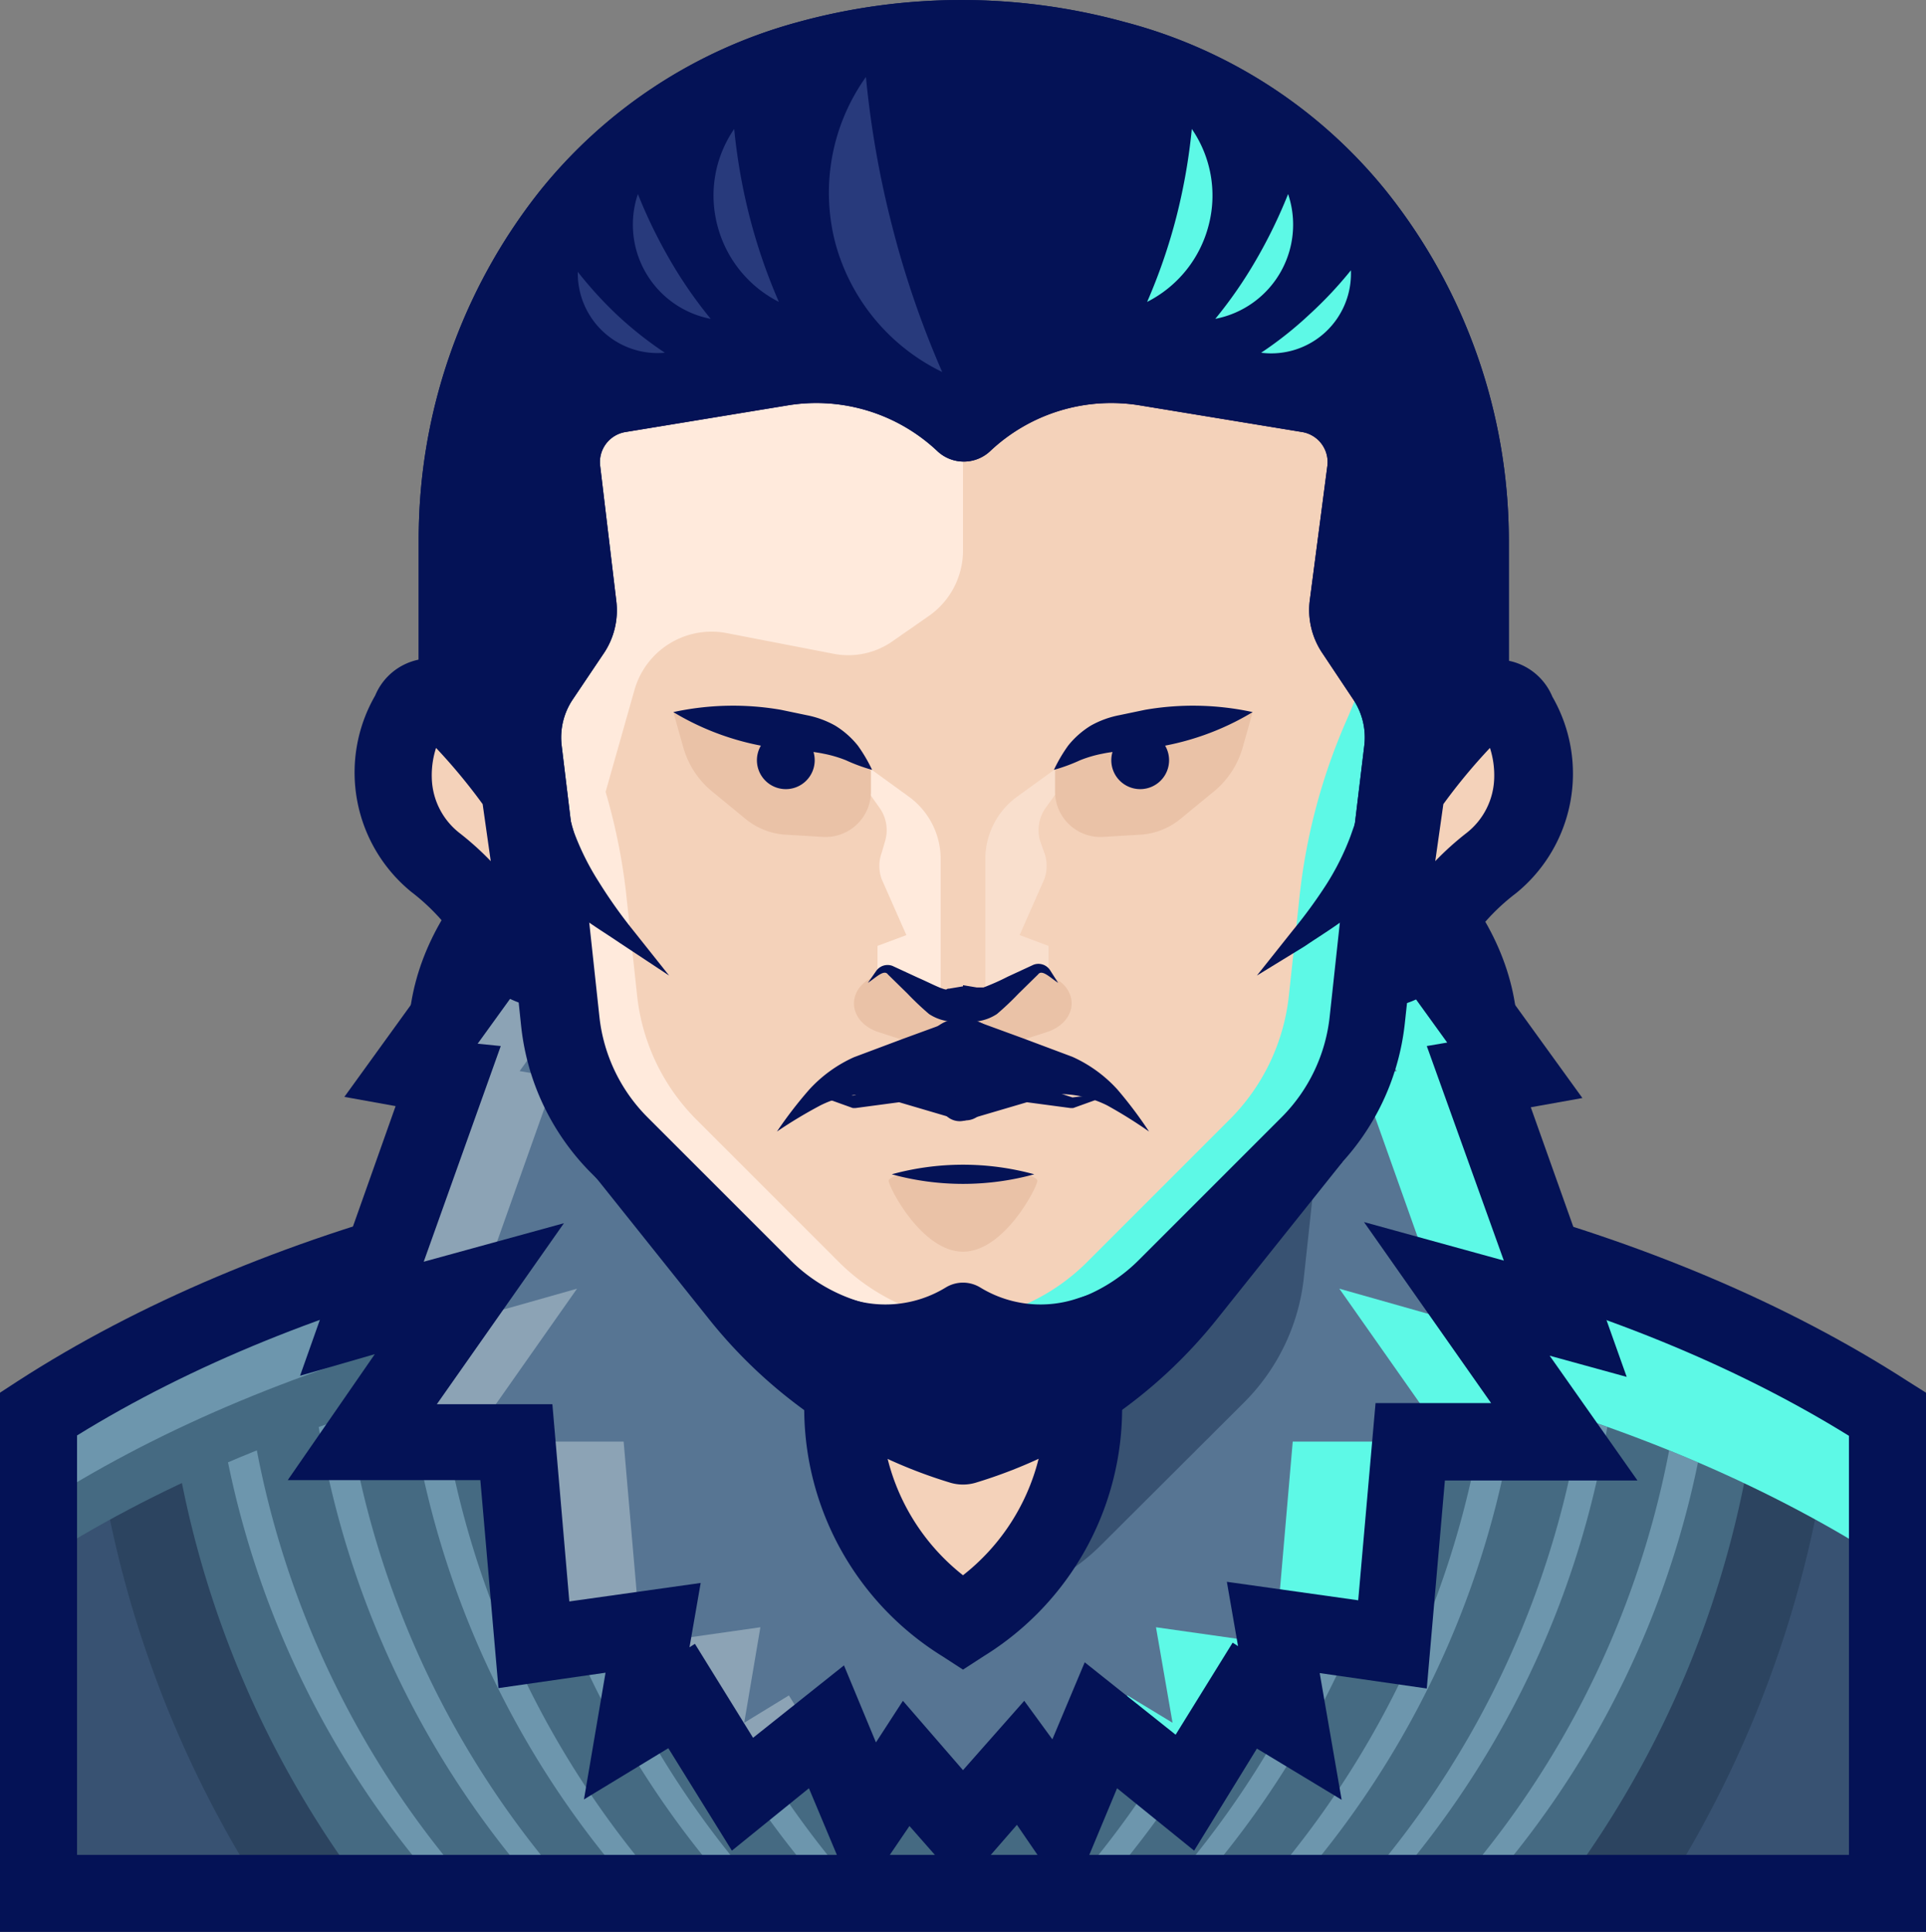 <svg xmlns="http://www.w3.org/2000/svg" width="50" height="50.158" viewBox="0 0 50 50.158">
  <rect x="0" y="0" width="50" height="50.158" fill="#808080" stroke="none"/>
  <g id="jon" transform="translate(-7 -6.842)">
    <ellipse id="Ellipse_10" data-name="Ellipse 10" cx="14.4" cy="8.96" rx="14.4" ry="8.96" transform="translate(17.6 24.83)" fill="#041256"/>
    <path id="Path_1114" data-name="Path 1114" d="M32,37.33c-9.52,0-18.08,2.41-24,6.23V56H56V43.57C50.09,39.74,41.53,37.33,32,37.33Z" fill="#385272"/>
    <path id="Path_1115" data-name="Path 1115" d="M13.84,56H50.16a28.86,28.86,0,0,0,4.47-13.26,45.14,45.14,0,0,0-20-5.34c-.88,0-1.75-.07-2.65-.07h0c-.89,0-1.76,0-2.64.07a45.09,45.09,0,0,0-20,5.33A28.75,28.75,0,0,0,13.84,56Z" fill="#2c4460"/>
    <path id="Path_1116" data-name="Path 1116" d="M11.26,41.74A26.06,26.06,0,0,0,16.53,56H47.47a26,26,0,0,0,5.27-14.26A47.78,47.78,0,0,0,32,37.33a47.75,47.75,0,0,0-20.74,4.41Z" fill="#456a82"/>
    <path id="Path_1117" data-name="Path 1117" d="M33.62,37.34h-.4a50.1,50.1,0,0,0-20.74,4.18,24,24,0,0,0,5.27,13.54h.81a24,24,0,0,1-5.27-13.54,50,50,0,0,1,20.33-4.18Z" fill="#6d96ad"/>
    <path id="Path_1118" data-name="Path 1118" d="M36.12,37.34h-.41A50.13,50.13,0,0,0,15,41.51a24.07,24.07,0,0,0,5.27,13.54h.81a24,24,0,0,1-5.27-13.54,50,50,0,0,1,20.31-4.17Z" fill="#6d96ad"/>
    <path id="Path_1119" data-name="Path 1119" d="M38.61,37.34H38.2a50.08,50.08,0,0,0-20.73,4.18,24,24,0,0,0,5.27,13.54h.8a24.07,24.07,0,0,1-5.27-13.54,50,50,0,0,1,20.34-4.18Z" fill="#6d96ad"/>
    <path id="Path_1120" data-name="Path 1120" d="M41.1,37.34h-.4A50.1,50.1,0,0,0,20,41.51a24,24,0,0,0,5.27,13.54H26a24,24,0,0,1-5.27-13.54A49.92,49.92,0,0,1,41.1,37.34Z" fill="#6d96ad"/>
    <path id="Path_1121" data-name="Path 1121" d="M43.59,37.34h-.4a50.1,50.1,0,0,0-20.74,4.18,24,24,0,0,0,5.27,13.54h.81a24,24,0,0,1-5.27-13.54,49.92,49.92,0,0,1,20.33-4.18Z" fill="#6d96ad"/>
    <path id="Path_1122" data-name="Path 1122" d="M30.38,37.34h.4a50.1,50.1,0,0,1,20.74,4.18,24,24,0,0,1-5.27,13.54h-.81a24,24,0,0,0,5.27-13.54,50,50,0,0,0-20.33-4.18Z" fill="#6d96ad"/>
    <path id="Path_1123" data-name="Path 1123" d="M27.88,37.34h.41A50.13,50.13,0,0,1,49,41.51a24.07,24.07,0,0,1-5.27,13.54H43a24,24,0,0,0,5.27-13.54,50,50,0,0,0-20.39-4.17Z" fill="#6d96ad"/>
    <path id="Path_1124" data-name="Path 1124" d="M25.39,37.34h.41a50.08,50.08,0,0,1,20.73,4.18,24,24,0,0,1-5.27,13.54h-.8a24.07,24.07,0,0,0,5.27-13.54,50,50,0,0,0-20.34-4.18Z" fill="#6d96ad"/>
    <path id="Path_1125" data-name="Path 1125" d="M22.9,37.34h.4A50.1,50.1,0,0,1,44,41.51a24,24,0,0,1-5.27,13.54H38a24,24,0,0,0,5.27-13.54A49.92,49.92,0,0,0,22.9,37.34Z" fill="#6d96ad"/>
    <path id="Path_1126" data-name="Path 1126" d="M20.41,37.34h.4a50.1,50.1,0,0,1,20.74,4.18,24,24,0,0,1-5.27,13.54h-.81a24,24,0,0,0,5.27-13.54,49.92,49.92,0,0,0-20.33-4.18Z" fill="#6d96ad"/>
    <path id="Path_1127" data-name="Path 1127" d="M32,37.33c-9.52,0-18.08,2.41-24,6.23V47.4c5.91-3.82,14.47-6.23,24-6.23s18.1,2.41,24,6.24V43.57C50.09,39.74,41.53,37.33,32,37.33Z" fill="#456a82"/>
    <path id="Path_1128" data-name="Path 1128" d="M32,37.33c-9.52,0-18.08,2.41-24,6.23v2.38c5.91-3.82,14.47-6.23,24-6.23S50.09,42.12,56,46V43.57C50.09,39.74,41.53,37.33,32,37.33Z" fill="#6d96ad"/>
    <path id="Path_1129" data-name="Path 1129" d="M32.2,41.17c9.45,0,17.93,2.44,23.8,6.24V43.57c-5.87-3.8-14.35-6.2-23.8-6.23Z" fill="#5df9e6"/>
    <path id="Path_1130" data-name="Path 1130" d="M57,57H7V43l.46-.3c6.28-4.06,15.22-6.39,24.54-6.39s18.26,2.34,24.54,6.4L57,43ZM9,55H55V44.12c-5.94-3.68-14.29-5.79-23-5.79S14.94,40.44,9,44.11Z" fill="#041256"/>
    <path id="Path_1131" data-name="Path 1131" d="M47.65,41.09l-2.24-6.28.93-.16L44.3,31.81V30.13l-5.57.41L32.01,44.75,25.3,30.54l-5.57-.41v1.68l-2.05,2.84.93.16-2.23,6.28,2.79-.79-2.79,3.97h4l.46,5.26,3.09-.44-.43,2.48,1.17-.71,1.58,2.55,2.2-1.75,1.03,2.49,1.05-1.52,1.48,1.69,1.49-1.69,1.05,1.52,1.02-2.49,2.21,1.75,1.57-2.55,1.17.71-.43-2.48,3.1.44.45-5.26h4.01l-2.8-3.97Z" fill="#577593"/>
    <path id="Path_1132" data-name="Path 1132" d="M38.73,30.54,32,44.75l-.18,3.76a5.31,5.31,0,0,0,3.78-1.57l3.71-3.7A5.39,5.39,0,0,0,40.85,40l.26-2.41A15.11,15.11,0,0,1,42.29,33a13.1,13.1,0,0,0,.9-2.78Z" fill="#385272"/>
    <path id="Path_1133" data-name="Path 1133" d="M19.19,41.09l2.23-6.28-.93-.16,2.05-2.84V30.34l-2.81-.21v1.68l-2.05,2.84.93.16-2.23,6.28,2.79-.79-2.79,3.97h2.81l2.79-3.97Z" fill="#8ca3b5"/>
    <path id="Path_1134" data-name="Path 1134" d="M33.42,52.72l-.08-.09-.58.84Z" fill="#8ca3b5"/>
    <path id="Path_1135" data-name="Path 1135" d="M42.9,49.09l.08.41.21.03.03-.4Z" fill="#8ca3b5"/>
    <path id="Path_1136" data-name="Path 1136" d="M34.82,44.75l6.72-14.21,2.76-.2v-.21l-5.57.41L33.42,41.77Z" fill="#8ca3b5"/>
    <path id="Path_1137" data-name="Path 1137" d="M27.48,50.86l-1.16.71.42-2.48-2.88.41-.36,2.07,1.17-.71,1.58,2.55,1.88-1.5Z" fill="#8ca3b5"/>
    <path id="Path_1138" data-name="Path 1138" d="M23.19,44.27H20.38l.46,5.26,2.77-.4Z" fill="#8ca3b5"/>
    <path id="Path_1139" data-name="Path 1139" d="M38.38,51.66l-.69,1.68.09.07.92-1.5Z" fill="#8ca3b5"/>
    <path id="Path_1140" data-name="Path 1140" d="M34.08,53.47l.47.68.04-.1Z" fill="#8ca3b5"/>
    <path id="Path_1141" data-name="Path 1141" d="M44.56,41.09l-2.23-6.28.93-.16-2.04-2.84V30.34l2.81-.21v1.68l2.04,2.84-.93.16,2.24,6.28-2.8-.79,2.8,3.97H44.56L41.77,40.3Z" fill="#5df9e6"/>
    <path id="Path_1142" data-name="Path 1142" d="M30.34,52.72l.08-.09.58.84Z" fill="#5df9e6"/>
    <path id="Path_1143" data-name="Path 1143" d="M20.85,49.09l-.07.41-.21.03-.04-.4Z" fill="#5df9e6"/>
    <path id="Path_1144" data-name="Path 1144" d="M28.93,44.75,22.21,30.54l-2.75-.2v-.21l5.56.41,5.32,11.23Z" fill="#5df9e6"/>
    <path id="Path_1145" data-name="Path 1145" d="M36.27,50.86l1.17.71-.43-2.48,2.89.41.35,2.07-1.17-.71-1.57,2.55-1.89-1.5Z" fill="#5df9e6"/>
    <path id="Path_1146" data-name="Path 1146" d="M40.56,44.27h2.82l-.46,5.26-2.78-.4Z" fill="#5df9e6"/>
    <path id="Path_1147" data-name="Path 1147" d="M25.37,51.66l.7,1.68-.09.07-.93-1.5Z" fill="#5df9e6"/>
    <path id="Path_1148" data-name="Path 1148" d="M29.68,53.47l-.47.68-.04-.1Z" fill="#5df9e6"/>
    <ellipse id="Ellipse_11" data-name="Ellipse 11" cx="3.13" cy="5.6" rx="3.13" ry="5.6" transform="translate(28.88 37.8)" fill="#f4d2ba"/>
    <path id="Path_1149" data-name="Path 1149" d="M32,50.19l-.54-.35a7.58,7.58,0,0,1,0-12.88l.54-.35.54.35a7.57,7.57,0,0,1,0,12.88ZM32,39a5.56,5.56,0,0,0,0,8.74A5.55,5.55,0,0,0,32,39Z" fill="#041256"/>
    <path id="Path_1150" data-name="Path 1150" d="M34.77,56.22l-1.37-2L32,55.83l-1.39-1.58-1.36,2L28,53.27l-2,1.62-1.65-2.66-2.19,1.33.56-3.29-2.78.4-.47-5.4h-5L16.73,42l-1.94.56,2.48-7-1.33-.24,2.79-3.86V29.05l7.16.53L32,39.87l6.13-10.29,7.16-.53v2.44l2.79,3.86-1.34.24,2.49,7-2-.55,2.28,3.24h-5l-.47,5.4-2.78-.4.57,3.29-2.2-1.33L38,54.89l-2-1.62ZM30.44,51,32,52.8,33.59,51l.73,1,.84-2,2.36,1.88L39,49.49l.14.09-.29-1.67,3.41.48.45-5.12h3l-3.3-4.7,3.63,1-2-5.57.53-.09-1.3-1.8V31.2l-4,.3L32,43.78,24.7,31.5l-4-.3v.94l-1.3,1.8L20,34l-2,5.6,3.64-1-3.3,4.7h3l.44,5.12,3.41-.48-.29,1.67.14-.09,1.51,2.44,2.36-1.88.83,2h0Z" fill="#041256"/>
    <path id="Path_1151" data-name="Path 1151" d="M45.09,20.9a13.09,13.09,0,1,0-25,5.33,15.52,15.52,0,0,1,1.22,4.7l.25,2.41a5.32,5.32,0,0,0,1.54,3.21l3.71,3.71a5.34,5.34,0,0,0,3.77,1.56H33.5a5.34,5.34,0,0,0,3.77-1.56l3.71-3.71a5.32,5.32,0,0,0,1.54-3.21l.25-2.41a14.84,14.84,0,0,1,1.19-4.63,13,13,0,0,0,1.13-5.4Z" fill="#f4d2ba"/>
    <path id="Path_1152" data-name="Path 1152" d="M33.93,37.5c0,.16-.86,1.84-1.93,1.84s-1.93-1.68-1.93-1.84.86-.3,1.93-.3S33.93,37.33,33.93,37.5Z" fill="#eac2a7"/>
    <path id="Path_1153" data-name="Path 1153" d="M22.47,13.9,21.87,25l-.68,1.12,1.28,2.17,1-3.53a2.08,2.08,0,0,1,2.4-1.48l2.74.53a2,2,0,0,0,1.59-.34l.89-.62A2.07,2.07,0,0,0,32,21.1V16.56Z" fill="#ffeadc"/>
    <path id="Path_1154" data-name="Path 1154" d="M34.41,32.25,34,32l-2,.71L30,32l-.42.25c-.64.38-.51,1.15.23,1.39l2.18.7,2.18-.7C34.92,33.4,35.05,32.63,34.41,32.25Z" fill="#eac2a7"/>
    <path id="Path_1155" data-name="Path 1155" d="M28.6,26.08l2,1.45a2,2,0,0,1,.82,1.61v3.78L30,32l-.22.08V31.4l.75-.28-.64-1.45a1,1,0,0,1,0-.69l.09-.31a1,1,0,0,0-.15-.86Z" fill="#ffeadc"/>
    <path id="Path_1156" data-name="Path 1156" d="M35.4,26.08l-2,1.45a2,2,0,0,0-.82,1.61v3.78L34,32l.22.08V31.4l-.75-.28.64-1.45a1,1,0,0,0,0-.69L34,28.67a1,1,0,0,1,.15-.86Z" fill="#f9dfcd"/>
    <path id="Path_1157" data-name="Path 1157" d="M35.47,41.17H32.55a5.34,5.34,0,0,1-3.77-1.56L25.07,35.9a5.36,5.36,0,0,1-1.53-3.21l-.26-2.41a15.52,15.52,0,0,0-1.22-4.7A13.06,13.06,0,0,1,29,8.16,13.16,13.16,0,0,0,19,19.27a13,13,0,0,0,1,7,15.52,15.52,0,0,1,1.22,4.7l.25,2.41a5.32,5.32,0,0,0,1.54,3.21l3.71,3.71a5.34,5.34,0,0,0,3.77,1.56h2.92a5.32,5.32,0,0,0,2.61-.71C35.87,41.13,35.67,41.17,35.47,41.17Z" fill="#ffeadc"/>
    <path id="Path_1158" data-name="Path 1158" d="M28.53,41.17h2.92a5.34,5.34,0,0,0,3.77-1.56l3.71-3.71a5.36,5.36,0,0,0,1.53-3.21l.26-2.41a15.52,15.52,0,0,1,1.22-4.7,13,13,0,0,0,1-7A13.18,13.18,0,0,0,35,8.16,13.16,13.16,0,0,1,45,19.27a13,13,0,0,1-1,7,15.52,15.52,0,0,0-1.22,4.7l-.25,2.41a5.32,5.32,0,0,1-1.54,3.21L37.28,40.3a5.34,5.34,0,0,1-3.77,1.56H30.54a5.32,5.32,0,0,1-2.61-.71C28.13,41.13,28.33,41.17,28.53,41.17Z" fill="#5df9e6"/>
    <path id="Path_1159" data-name="Path 1159" d="M32,33.42l-.36-.06a1.22,1.22,0,0,1-.52-.19,7.5,7.5,0,0,1-.56-.53l-.51-.5c-.1-.14-.32.09-.52.22l.21-.3a.36.36,0,0,1,.43-.14l.67.31c.21.09.48.23.63.28s.07,0,.17,0l.36-.06Z" fill="#041256"/>
    <path id="Path_1160" data-name="Path 1160" d="M34.47,32.36c-.2-.13-.42-.36-.52-.22l-.51.5a7.5,7.5,0,0,1-.56.53,1.22,1.22,0,0,1-.52.19l-.36.06v-1l.36.06h.17a6.047,6.047,0,0,0,.63-.28l.67-.31a.36.36,0,0,1,.43.14Z" fill="#041256"/>
    <path id="Path_1161" data-name="Path 1161" d="M28,35.2l1.21.09h-.07l1.15-.37H32.1a.49.49,0,0,1,.49.51.52.52,0,0,1-.51.5.58.58,0,0,1-.14,0l-1.63-.48h.1l-1.2.16h-.07Z" fill="#041256"/>
    <path id="Path_1162" data-name="Path 1162" d="M36,35.2l-1.14.41h-.07l-1.2-.16h.1l-1.63.48a.5.5,0,1,1-.29-.96.3.3,0,0,1,.13,0h1.81l1.15.37h-.07Z" fill="#041256"/>
    <path id="Path_1163" data-name="Path 1163" d="M30.15,37.33a7,7,0,0,1,3.7,0,7,7,0,0,1-3.7,0Z" fill="#041256"/>
    <path id="Path_1164" data-name="Path 1164" d="M24.48,25.33l.26.92a2.27,2.27,0,0,0,.71,1.11l.9.74a1.83,1.83,0,0,0,1,.41l1,.06a1.18,1.18,0,0,0,1.26-1.15v-.59L28.43,26Z" fill="#eac2a7"/>
    <path id="Path_1165" data-name="Path 1165" d="M24.48,25.33a7.3,7.3,0,0,1,2.79-.06l.67.14a2.46,2.46,0,0,1,.74.27,2.27,2.27,0,0,1,.59.52,4,4,0,0,1,.37.63,4.55,4.55,0,0,1-.68-.25,3.18,3.18,0,0,0-.58-.17,3.41,3.41,0,0,0-.59-.07l-.68-.08a6.93,6.93,0,0,1-2.63-.93Z" fill="#041256"/>
    <path id="Path_1166" data-name="Path 1166" d="M28.15,26.58a.75.75,0,1,1-.75-.75.75.75,0,0,1,.75.75Z" fill="#041256"/>
    <path id="Path_1167" data-name="Path 1167" d="M39.52,25.33l-.26.92a2.27,2.27,0,0,1-.71,1.11l-.9.74a1.83,1.83,0,0,1-1,.41l-1,.06a1.18,1.18,0,0,1-1.26-1.15v-.59L35.57,26Z" fill="#eac2a7"/>
    <path id="Path_1168" data-name="Path 1168" d="M39.52,25.33a6.93,6.93,0,0,1-2.63.93l-.68.08a3.41,3.41,0,0,0-.59.07,3.18,3.18,0,0,0-.58.17,4.55,4.55,0,0,1-.68.25,4,4,0,0,1,.37-.63,2.27,2.27,0,0,1,.59-.52,2.46,2.46,0,0,1,.74-.27l.67-.14a7.3,7.3,0,0,1,2.79.06Z" fill="#041256"/>
    <path id="Path_1169" data-name="Path 1169" d="M35.85,26.58a.75.75,0,1,0,.75-.75.75.75,0,0,0-.75.75Z" fill="#041256"/>
    <path id="Path_1170" data-name="Path 1170" d="M27.17,36.22A11,11,0,0,1,28,35.14a3.53,3.53,0,0,1,1.17-.85l1.28-.48,1.23-.45a1.017,1.017,0,1,1,.7,1.91,1.26,1.26,0,0,1-.38.06l-2.58-.08a2.78,2.78,0,0,0-1.12.29,12.06,12.06,0,0,0-1.13.68Z" fill="#041256"/>
    <path id="Path_1171" data-name="Path 1171" d="M36.83,36.22a12.06,12.06,0,0,0-1.09-.68,2.78,2.78,0,0,0-1.12-.29L32,35.33a1.025,1.025,0,1,1,.33-1.98l1.23.45,1.28.48a3.53,3.53,0,0,1,1.17.85A11,11,0,0,1,36.83,36.22Z" fill="#041256"/>
    <path id="Path_1172" data-name="Path 1172" d="M24.37,32.17l-1.27-.84c-.41-.28-.85-.54-1.28-.89a8.4,8.4,0,0,1-1.16-1.15l-1-1.22,1.76-1,.49,1.4a6.74,6.74,0,0,0,.63,1.26,12.82,12.82,0,0,0,.9,1.27Z" fill="#041256"/>
    <path id="Path_1173" data-name="Path 1173" d="M39.63,32.17,40.56,31a12.82,12.82,0,0,0,.87-1.19,6.74,6.74,0,0,0,.63-1.26l.49-1.4,1.76,1-1,1.22a8.4,8.4,0,0,1-1.16,1.15c-.43.35-.87.61-1.28.89Z" fill="#041256"/>
    <path id="Path_1174" data-name="Path 1174" d="M33.46,42.82H30.54A6.29,6.29,0,0,1,26.06,41l-3.71-3.7a6.36,6.36,0,0,1-1.82-3.81L20.27,31a14.49,14.49,0,0,0-1.13-4.4,14.09,14.09,0,1,1,27-5.74,13.84,13.84,0,0,1-1.26,5.81A13.93,13.93,0,0,0,43.73,31l-.26,2.41a6.36,6.36,0,0,1-1.82,3.81L37.94,41A6.29,6.29,0,0,1,33.46,42.82ZM32,8.81A12.073,12.073,0,0,0,21,25.82a16.39,16.39,0,0,1,1.3,5l.26,2.41a4.36,4.36,0,0,0,1.24,2.61l3.71,3.71a4.31,4.31,0,0,0,3.07,1.27H33.5a4.31,4.31,0,0,0,3.07-1.27l3.71-3.71a4.36,4.36,0,0,0,1.24-2.61l.26-2.4A15.81,15.81,0,0,1,43,25.88a11.87,11.87,0,0,0,1.08-5,12.129,12.129,0,0,0-4-9A12,12,0,0,0,32,8.81Z" fill="#041256"/>
    <path id="Path_1175" data-name="Path 1175" d="M35.53,40.37l-.55.18a3,3,0,0,1-2.53-.28h0a.86.86,0,0,0-.9,0h0a3,3,0,0,1-2.53.28l-.55-.18L22.14,37l3.25,4.07a12.74,12.74,0,0,0,6.29,4.27h0a1.16,1.16,0,0,0,.64,0h0a12.74,12.74,0,0,0,6.29-4.27L41.86,37Z" fill="#041256"/>
    <path id="Path_1176" data-name="Path 1176" d="M43,11.82a12.91,12.91,0,0,0-6.78-4.4h0a16,16,0,0,0-8.52,0h0a12.91,12.91,0,0,0-6.7,4.4,14.55,14.55,0,0,0-3.13,9V24a2,2,0,0,0,.59,1.41L21.92,29l-.34-2.81A1.77,1.77,0,0,1,21.87,25l.78-1.16A2,2,0,0,0,23,22.45l-.42-3.52a.79.79,0,0,1,.65-.87l4.2-.69a4.58,4.58,0,0,1,3.9,1.18,1,1,0,0,0,1.38,0,4.58,4.58,0,0,1,3.9-1.18l4.2.69a.79.79,0,0,1,.65.87L41,22.45a2,2,0,0,0,.33,1.35l.8,1.2a1.77,1.77,0,0,1,.29,1.18L42.08,29l3.5-3.55A2,2,0,0,0,46.17,24V20.84A14.55,14.55,0,0,0,43,11.82Z" fill="#041256"/>
    <path id="Path_1177" data-name="Path 1177" d="M43,11.82a12.91,12.91,0,0,0-6.78-4.4h0a16,16,0,0,0-8.52,0h0a12.91,12.91,0,0,0-6.7,4.4,14.55,14.55,0,0,0-3.13,9V24a2,2,0,0,0,.59,1.41L21.92,29l-.34-2.81A1.77,1.77,0,0,1,21.87,25l.78-1.16A2,2,0,0,0,23,22.45l-.42-3.52a.79.79,0,0,1,.65-.87l4.2-.69a4.58,4.58,0,0,1,3.9,1.18,1,1,0,0,0,1.38,0,4.58,4.58,0,0,1,3.9-1.18l4.2.69a.79.79,0,0,1,.65.87L41,22.45a2,2,0,0,0,.33,1.35l.8,1.2a1.77,1.77,0,0,1,.29,1.18L42.08,29l3.5-3.55A2,2,0,0,0,46.17,24V20.84A14.55,14.55,0,0,0,43,11.82Z" fill="#041256"/>
    <path id="Path_1178" data-name="Path 1178" d="M26.46,12.47a15.19,15.19,0,0,1-.4-2.28,3.05,3.05,0,0,0-.44,2.49,3.09,3.09,0,0,0,1.6,2,14.67,14.67,0,0,1-.76-2.21Z" fill="#283a7c"/>
    <path id="Path_1179" data-name="Path 1179" d="M30.17,12.75a25.15,25.15,0,0,1-.69-3.91,5.18,5.18,0,0,0-.8,4.29,5.24,5.24,0,0,0,2.78,3.37,24.62,24.62,0,0,1-1.29-3.75Z" fill="#283a7c"/>
    <path id="Path_1180" data-name="Path 1180" d="M24.38,13.57a13,13,0,0,1-.82-1.69,2.49,2.49,0,0,0,1.89,3.24,11.42,11.42,0,0,1-1.07-1.55Z" fill="#283a7c"/>
    <path id="Path_1181" data-name="Path 1181" d="M23,15a10.28,10.28,0,0,1-1-1.1A2.07,2.07,0,0,0,24.26,16,9.63,9.63,0,0,1,23,15Z" fill="#283a7c"/>
    <path id="Path_1182" data-name="Path 1182" d="M37.54,12.47a15.19,15.19,0,0,0,.4-2.28,3.05,3.05,0,0,1,.44,2.49,3.09,3.09,0,0,1-1.6,2,14.671,14.671,0,0,0,.76-2.21Z" fill="#5df9e6"/>
    <path id="Path_1183" data-name="Path 1183" d="M39.62,13.57a13,13,0,0,0,.82-1.69,2.49,2.49,0,0,1-1.89,3.24,11.42,11.42,0,0,0,1.07-1.55Z" fill="#5df9e6"/>
    <path id="Path_1184" data-name="Path 1184" d="M41,15a10.28,10.28,0,0,0,1.07-1.14A2.07,2.07,0,0,1,39.74,16,9.63,9.63,0,0,0,41,15Z" fill="#5df9e6"/>
    <path id="Path_1185" data-name="Path 1185" d="M20.49,27.33A10.06,10.06,0,0,0,18.31,25c-.75-.32-2,2.63,0,4.26s1.48,2.54,2.84,2.75Z" fill="#f4d2ba"/>
    <path id="Path_1186" data-name="Path 1186" d="M21.15,33H21a2.45,2.45,0,0,1-1.9-1.37A5.41,5.41,0,0,0,17.68,30a4,4,0,0,1-.94-5.1,1.56,1.56,0,0,1,2-.86,9.23,9.23,0,0,1,2.6,2.69.9.9,0,0,1,.18.43l.66,4.67A1.052,1.052,0,0,1,21.15,33Zm-2.83-6.74a2.32,2.32,0,0,0-.11.79,1.87,1.87,0,0,0,.72,1.42,7.59,7.59,0,0,1,.81.73l-.21-1.48a14.88,14.88,0,0,0-1.21-1.46Z" fill="#041256"/>
    <path id="Path_1187" data-name="Path 1187" d="M43.51,27.33A10.06,10.06,0,0,1,45.69,25c.75-.32,2,2.63,0,4.26S44.21,31.79,42.85,32Z" fill="#f4d2ba"/>
    <path id="Path_1188" data-name="Path 1188" d="M42.85,33a1.006,1.006,0,0,1-.99-1.14l.66-4.67a.9.9,0,0,1,.18-.43,9.23,9.23,0,0,1,2.6-2.69,1.56,1.56,0,0,1,2,.86,4,4,0,0,1-.94,5.1,5.41,5.41,0,0,0-1.41,1.59A2.45,2.45,0,0,1,43,33Zm1.62-5.28-.21,1.48a7.59,7.59,0,0,1,.81-.73,1.87,1.87,0,0,0,.72-1.42,2.32,2.32,0,0,0-.11-.79,14.88,14.88,0,0,0-1.21,1.46Z" fill="#041256"/>
  </g>
</svg>
